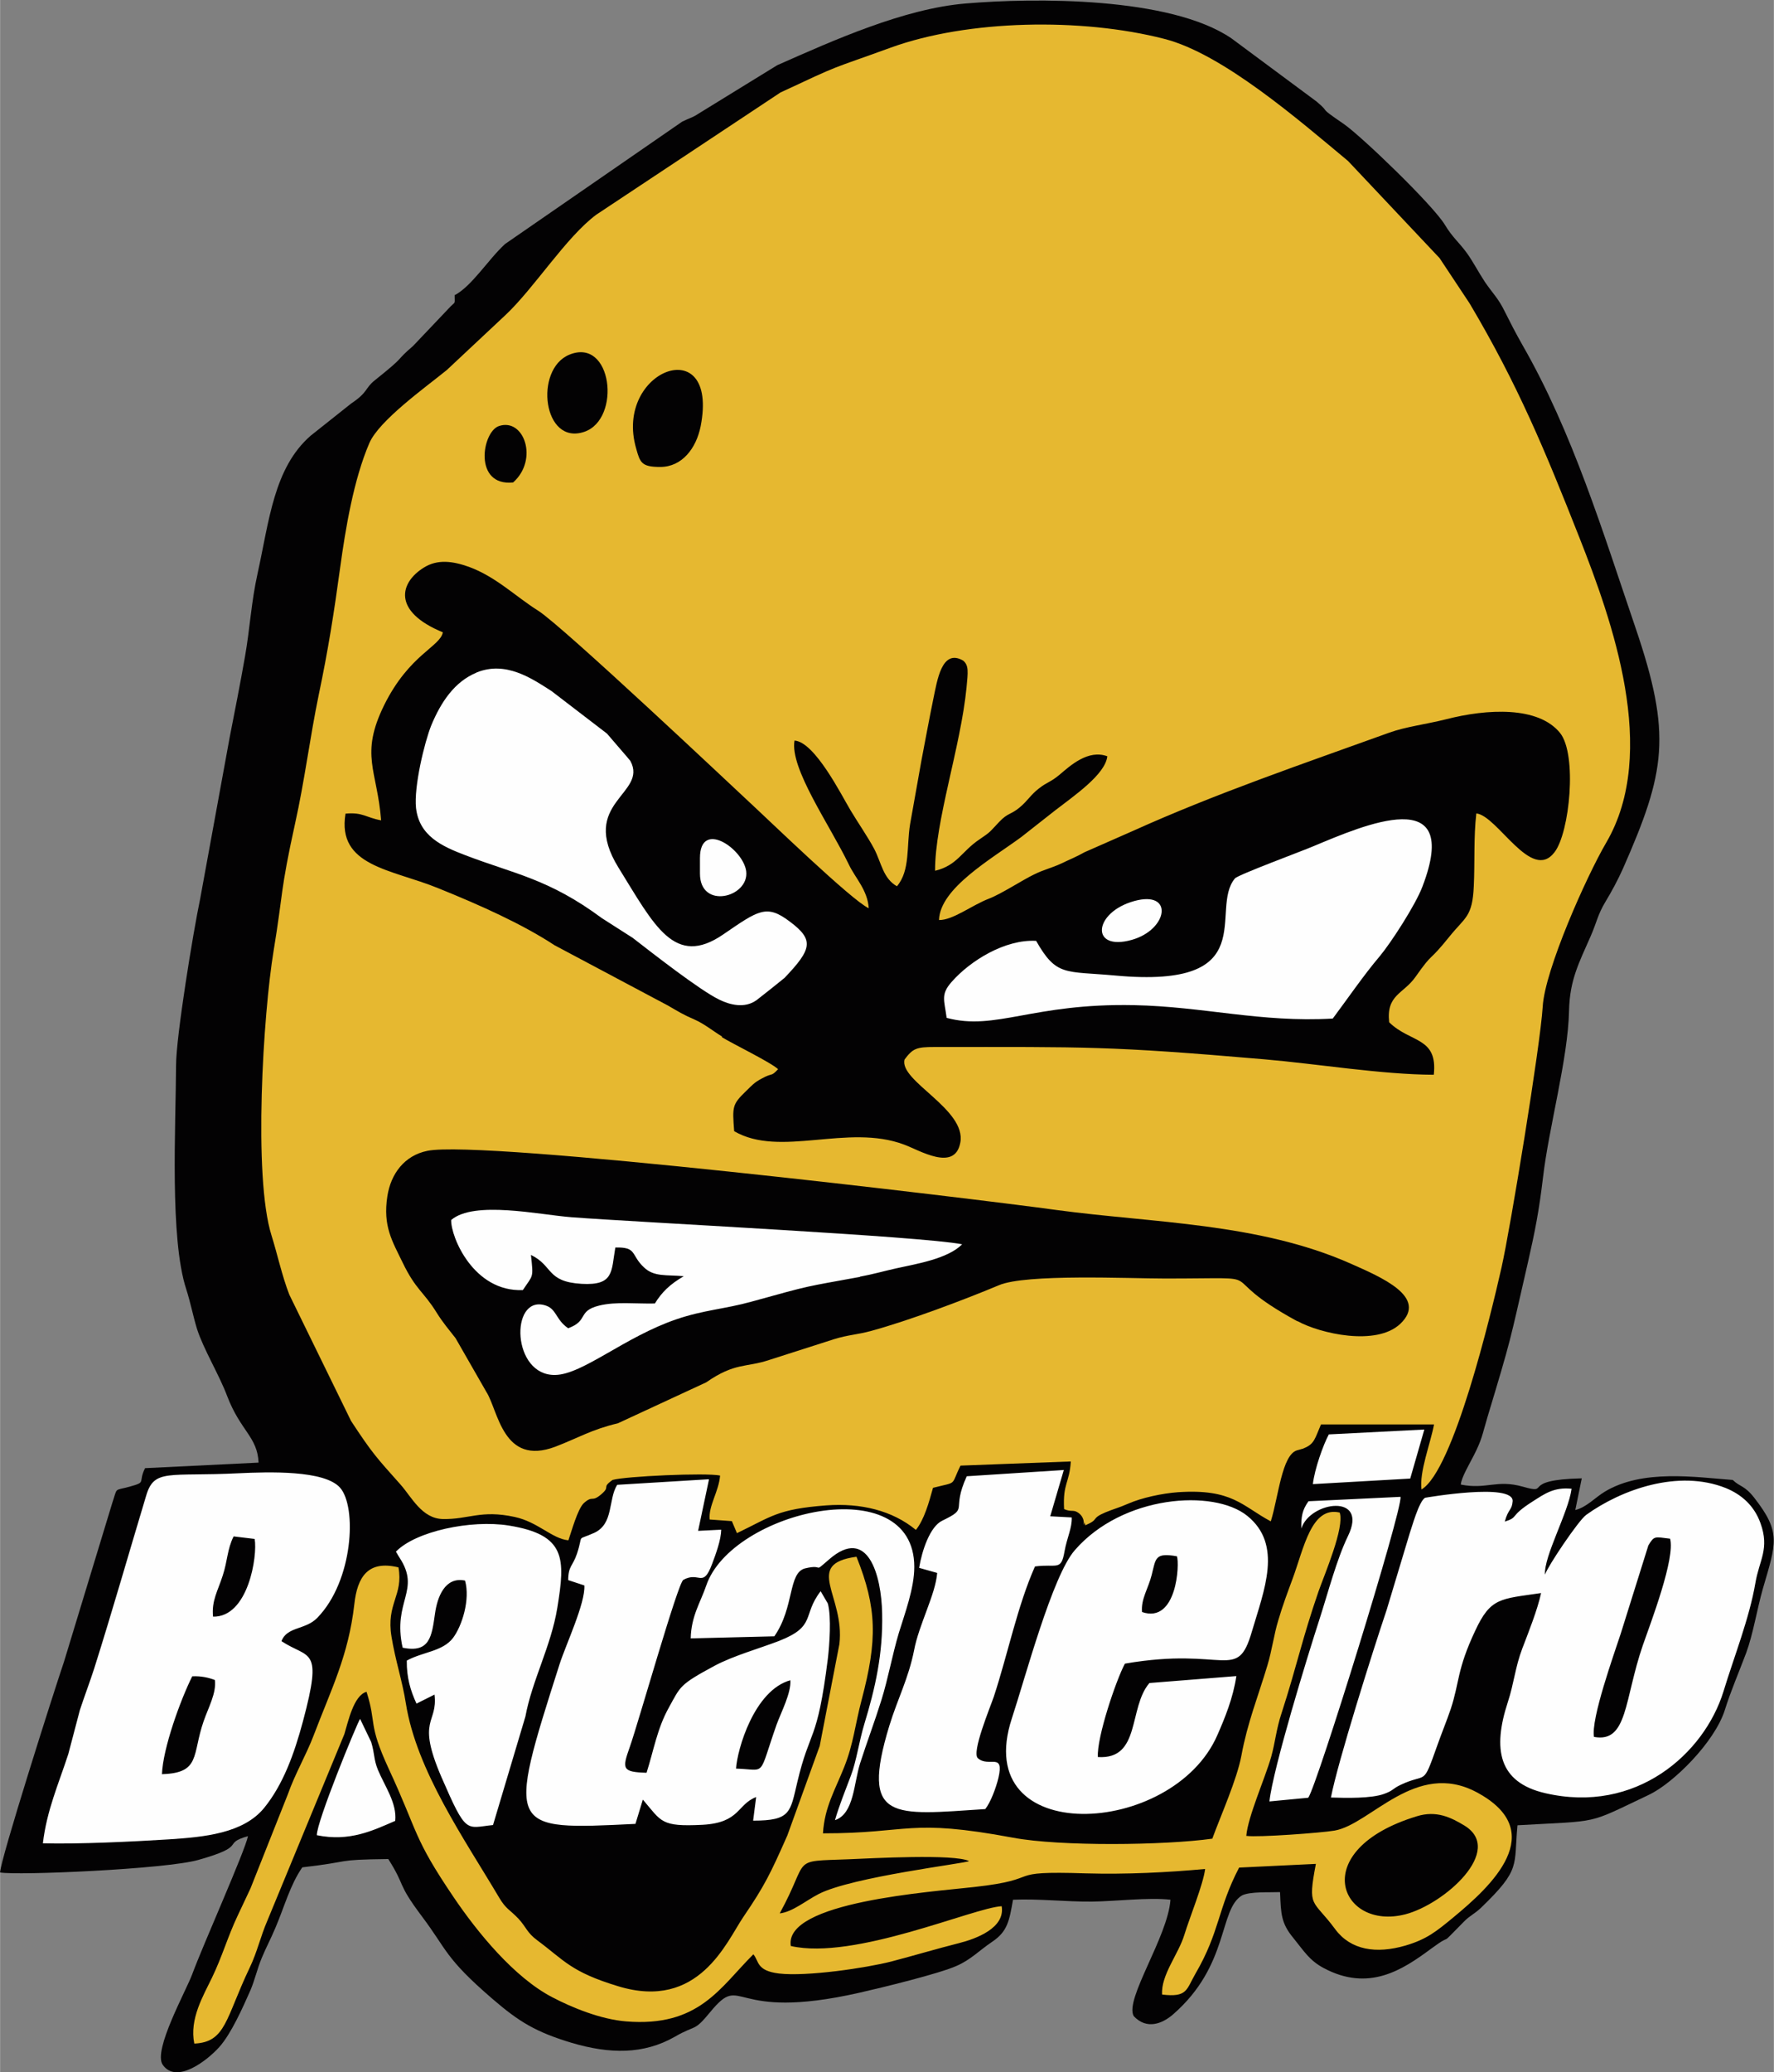 <?xml version="1.0" encoding="UTF-8"?>
<!DOCTYPE svg PUBLIC "-//W3C//DTD SVG 1.1//EN" "http://www.w3.org/Graphics/SVG/1.1/DTD/svg11.dtd">
<!-- Creator: CorelDRAW -->
<svg xmlns="http://www.w3.org/2000/svg" xml:space="preserve" width="42.211mm" height="49.292mm" version="1.1" style="shape-rendering:geometricPrecision; text-rendering:geometricPrecision; image-rendering:optimizeQuality; fill-rule:evenodd; clip-rule:evenodd"
viewBox="0 0 76.72 89.6"
 xmlns:xlink="http://www.w3.org/1999/xlink"
 xmlns:xodm="http://www.corel.com/coreldraw/odm/2003">
 <rect x="0" y="0" width="76.72" height="89.6" fill="#808080" stroke="none"/>
 <defs>
  <style type="text/css">
   <![CDATA[
    .fil0 {fill:#030203}
    .fil1 {fill:#E6B830}
    .fil2 {fill:#FEFEFE}
   ]]>
  </style>
 </defs>
 <g id="Camada_x0020_1">
  <g id="_2086988245856">
   <path class="fil0" d="M19.66 12.75c-0,0.48 0.06,0.23 -0.28,0.61l-1.52 1.6c-0.85,0.73 -0.21,0.33 -1.65,1.48 -0.44,0.35 -0.28,0.51 -1.03,1.01l-1.75 1.39c-1.59,1.39 -1.79,3.67 -2.29,5.94 -0.28,1.25 -0.33,2.37 -0.55,3.62 -0.21,1.2 -0.43,2.3 -0.66,3.48l-1.28 7c-0.29,1.37 -1.04,5.94 -1.04,7.19 -0.01,2.65 -0.28,7.46 0.44,9.67 0.18,0.55 0.3,1.18 0.47,1.73 0.28,0.87 0.96,1.98 1.3,2.89 0.58,1.52 1.31,1.76 1.36,2.88l-4.91 0.24c-0.32,0.64 0.09,0.59 -0.67,0.8 -0.69,0.19 -0.51,-0 -0.75,0.71l-2.08 6.84c-0.48,1.42 -2.76,8.59 -2.77,9.13 0.72,0.14 7.16,-0.14 8.57,-0.54 2.2,-0.62 0.97,-0.69 2.15,-1.03 -0.11,0.61 -1.93,4.67 -2.41,5.97 -0.25,0.69 -1.7,3.28 -1.28,3.91 0.59,0.86 1.92,-0.17 2.45,-0.76 0.51,-0.57 1.01,-1.69 1.35,-2.46 0.19,-0.45 0.3,-0.95 0.49,-1.4 0.2,-0.48 0.38,-0.8 0.59,-1.3 0.4,-0.94 0.63,-1.84 1.16,-2.61 2.26,-0.26 1.32,-0.33 3.72,-0.36 0.78,1.23 0.34,0.99 1.44,2.46 1.11,1.47 0.99,1.8 3.07,3.59 1.15,0.99 1.87,1.43 3.43,1.9 1.63,0.48 3.1,0.51 4.46,-0.27 0.93,-0.54 0.8,-0.18 1.53,-1.07 1.45,-1.76 0.76,0.46 6.45,-0.83 0.97,-0.22 3.44,-0.82 4.2,-1.16 0.62,-0.27 0.97,-0.66 1.55,-1.05 0.65,-0.44 0.73,-0.89 0.89,-1.81 1.08,-0.05 2.27,0.09 3.41,0.08 1.03,-0.01 2.46,-0.19 3.4,-0.08 -0.11,1.6 -1.99,4.3 -1.59,5.03 0.57,0.61 1.25,0.32 1.7,-0.07 2.45,-2.13 1.97,-4.54 2.99,-5.15 0.37,-0.17 1.12,-0.12 1.64,-0.14 0.04,0.94 0.04,1.34 0.58,1.99 0.47,0.58 0.69,0.96 1.3,1.29 1.96,1.05 3.42,0.08 4.65,-0.83 1.11,-0.82 0.17,0.1 1.42,-1.17 0.25,-0.26 0.47,-0.34 0.75,-0.61 1.74,-1.68 1.4,-1.79 1.57,-3.56 3.65,-0.21 2.93,-0.01 5.69,-1.32 1.05,-0.5 2.84,-2.27 3.28,-3.67 0.26,-0.83 0.59,-1.58 0.92,-2.46 0.3,-0.81 0.47,-1.89 0.72,-2.77 0.58,-1.99 0.8,-2.44 -0.37,-3.94 -0.42,-0.54 -0.61,-0.46 -0.93,-0.77 -1.6,-0.12 -3.91,-0.48 -5.54,0.51 -0.39,0.23 -0.78,0.67 -1.27,0.79l0.28 -1.37c-2.74,0.06 -1.28,0.72 -2.55,0.36 -1.13,-0.32 -1.57,0.13 -2.68,-0.09 0.01,-0.29 0.39,-0.92 0.57,-1.28 0.34,-0.67 0.35,-0.85 0.57,-1.6 1.07,-3.55 0.94,-3.15 1.76,-6.72 0.31,-1.36 0.48,-2.23 0.65,-3.65 0.25,-2.18 1.09,-5.17 1.13,-7.25 0.03,-1.32 0.43,-2.06 0.93,-3.2 0.27,-0.61 0.3,-0.93 0.65,-1.51 0.26,-0.43 0.52,-0.91 0.75,-1.42 1.85,-4.2 2.12,-5.78 0.55,-10.4 -1.41,-4.13 -2.72,-8.46 -4.9,-12.25 -0.31,-0.55 -0.5,-0.92 -0.75,-1.42 -0.29,-0.6 -0.53,-0.8 -0.87,-1.3 -0.27,-0.41 -0.52,-0.89 -0.78,-1.25 -0.35,-0.48 -0.62,-0.67 -0.95,-1.22 -0.53,-0.87 -3.6,-3.82 -4.36,-4.35 -1.24,-0.85 -0.5,-0.4 -1.19,-0.98l-3.68 -2.73c-2.65,-1.81 -8.54,-1.76 -11.49,-1.51 -2.68,0.22 -5.74,1.6 -8.16,2.67l-3.38 2.08c-0.32,0.21 -0.37,0.18 -0.73,0.36l-7.66 5.29c-0.74,0.68 -1.43,1.82 -2.19,2.22z"/>
   <path class="fil1" d="M56.11 57.13c-3.93,-2.14 -0.72,-1.85 -5.72,-1.85 -1.57,0 -6.02,-0.21 -7.19,0.29 -1.5,0.63 -3.92,1.54 -5.54,1.98 -0.59,0.16 -0.96,0.16 -1.58,0.35l-2.81 0.9c-1.01,0.34 -1.48,0.1 -2.73,0.97l-3.82 1.77c-1.14,0.27 -1.71,0.63 -2.7,1.01 -2.28,0.86 -2.47,-1.56 -2.99,-2.37l-1.33 -2.32c-0.28,-0.36 -0.54,-0.66 -0.81,-1.09 -0.57,-0.93 -0.9,-0.98 -1.48,-2.18 -0.45,-0.93 -0.86,-1.57 -0.66,-2.87 0.15,-0.97 0.74,-1.76 1.73,-1.96 2.37,-0.49 23.44,2.04 27.23,2.56 4.14,0.56 8.71,0.55 12.69,2.31 1.33,0.59 3.38,1.45 2.16,2.61 -1.04,0.98 -3.47,0.42 -4.45,-0.12zm-22.39 25.6c1.34,-2.44 0.4,-2.24 2.99,-2.34 0.97,-0.04 4.58,-0.24 5.2,0.08 -0.17,0.1 -5.05,0.68 -6.5,1.42 -0.58,0.3 -1.14,0.78 -1.69,0.84zm27.56 -4.2c0.84,-0.26 1.47,0.05 2.05,0.4 1.76,1.07 -0.86,3.4 -2.55,3.84 -2.82,0.73 -4.3,-2.78 0.5,-4.24zm-7.38 0.85c0.07,-0.84 0.82,-2.51 1.08,-3.43 0.17,-0.61 0.22,-1.2 0.44,-1.86 0.68,-2.1 0.88,-3.18 1.6,-5.27 0.26,-0.74 1.14,-2.78 0.92,-3.42 -1.23,-0.29 -1.55,1.55 -2.04,2.87 -0.22,0.6 -0.42,1.12 -0.62,1.8 -0.19,0.63 -0.26,1.25 -0.47,1.95 -0.41,1.36 -0.86,2.47 -1.12,3.88 -0.19,1.03 -0.89,2.59 -1.26,3.6 -2.08,0.29 -6.57,0.34 -8.61,-0.04 -4.56,-0.85 -4.43,-0.19 -8.23,-0.19 0.07,-1.14 0.52,-1.86 0.92,-2.87 0.4,-1 0.47,-1.83 0.75,-2.89 0.69,-2.6 0.67,-3.98 -0.22,-6.2 -2.32,0.32 -0.49,1.68 -0.74,3.78l-0.85 4.4 -1.4 3.87c-0.73,1.65 -0.98,2.17 -1.9,3.52 -0.73,1.07 -1.92,4.07 -5.42,3 -2.05,-0.62 -2.33,-1.12 -3.49,-1.98 -0.46,-0.34 -0.47,-0.56 -0.82,-0.94 -0.38,-0.4 -0.54,-0.41 -0.84,-0.92 -1.48,-2.5 -3.57,-5.48 -4.03,-8.39 -0.15,-0.96 -0.46,-1.88 -0.62,-2.88 -0.24,-1.44 0.52,-1.78 0.3,-3 -1.31,-0.32 -1.78,0.4 -1.91,1.6 -0.25,2.21 -1,3.67 -1.76,5.67 -0.31,0.82 -0.81,1.67 -1.11,2.53l-1.62 4.08c-0.19,0.41 -0.41,0.87 -0.56,1.19 -0.43,0.91 -0.66,1.75 -1.11,2.68 -0.37,0.77 -0.98,1.78 -0.76,2.84 1.37,-0.06 1.35,-1.09 2.39,-3.27 0.34,-0.71 0.46,-1.33 0.78,-2.07l3.32 -8.04c0.16,-0.52 0.4,-1.68 0.96,-1.83 0.45,1.42 0.04,1.33 0.96,3.33 1.3,2.8 1.03,2.93 2.82,5.57 1.01,1.49 2.6,3.45 4.26,4.31 0.84,0.44 2.08,0.95 3.18,1.04 3.16,0.26 4.07,-1.47 5.51,-2.9 0.25,0.29 0.12,0.71 1.11,0.83 1.2,0.14 3.77,-0.24 4.86,-0.52 0.99,-0.26 2,-0.56 2.91,-0.79 0.76,-0.19 2.02,-0.66 1.86,-1.6 -1.21,0.06 -6.38,2.35 -9.12,1.72 -0.31,-1.91 6.1,-2.34 7.93,-2.55 3.16,-0.35 1.12,-0.71 4.83,-0.59 1.74,0.05 3.54,-0.04 5.16,-0.19 -0.08,0.66 -0.66,2.07 -0.9,2.85 -0.25,0.83 -1.02,1.74 -0.96,2.58 1.1,0.13 1.04,-0.21 1.44,-0.9 1.07,-1.84 0.95,-2.79 1.89,-4.59l3.32 -0.16c-0.37,1.94 -0.14,1.5 0.84,2.83 0.67,0.9 1.77,1.07 3.04,0.7 0.91,-0.27 1.32,-0.6 2.07,-1.22 1.61,-1.33 4.2,-3.7 1,-5.41 -2.63,-1.4 -4.58,1.39 -6.14,1.66 -0.57,0.1 -3.33,0.3 -3.8,0.23zm-22.67 -34.56c-0.38,-0.23 -0.77,-0.55 -1.18,-0.73 -0.53,-0.23 -0.71,-0.35 -1.16,-0.61l-4.91 -2.61c-1.4,-0.92 -3.23,-1.74 -5.04,-2.47 -2.01,-0.82 -4.38,-0.94 -4,-3.22 0.75,-0.07 0.88,0.17 1.54,0.29 -0.17,-2.18 -0.93,-2.82 0.13,-4.98 1.09,-2.2 2.42,-2.52 2.54,-3.15 -2.21,-0.91 -1.86,-2.16 -0.82,-2.8 0.59,-0.37 1.25,-0.28 1.95,-0.03 1.17,0.43 2,1.27 3,1.9 1.08,0.69 8.53,7.72 9.07,8.22 0.88,0.81 4.48,4.3 5.22,4.64 -0.05,-0.79 -0.58,-1.3 -0.86,-1.89 -0.83,-1.72 -2.56,-4.16 -2.35,-5.36 0.88,0.06 2.03,2.36 2.42,3.01 0.31,0.52 0.76,1.17 1.03,1.68 0.31,0.6 0.38,1.27 0.98,1.61 0.58,-0.68 0.41,-1.73 0.57,-2.69 0.16,-0.91 0.32,-1.8 0.49,-2.75 0.16,-0.84 0.33,-1.76 0.52,-2.69 0.16,-0.74 0.35,-2.16 1.28,-1.63 0.26,0.21 0.21,0.51 0.15,1.17 -0.25,2.56 -1.37,5.79 -1.36,7.92 0.96,-0.23 1.15,-0.84 1.91,-1.35 0.53,-0.36 0.42,-0.3 0.87,-0.77 0.37,-0.39 0.5,-0.3 0.88,-0.62 0.35,-0.29 0.46,-0.53 0.82,-0.81 0.38,-0.3 0.49,-0.26 0.9,-0.6 0.46,-0.39 1.24,-1.11 2.07,-0.8 -0.09,0.79 -1.43,1.7 -2.27,2.35l-1.45 1.14c-1.29,0.95 -3.52,2.21 -3.56,3.59 0.6,0.01 1.42,-0.64 2.15,-0.92 0.55,-0.21 1.44,-0.8 1.96,-1.05 0.42,-0.21 0.76,-0.28 1.17,-0.47 0.37,-0.18 0.66,-0.29 1.01,-0.49l2.09 -0.92c3.59,-1.62 7.32,-2.89 11.09,-4.25 0.72,-0.26 1.58,-0.36 2.46,-0.58 1.79,-0.46 3.99,-0.57 4.93,0.59 0.75,0.93 0.42,4.31 -0.24,5.16 -1,1.31 -2.46,-1.58 -3.38,-1.68 -0.12,1.01 -0.06,2.13 -0.11,3.15 -0.06,1.33 -0.37,1.33 -1.04,2.16 -0.98,1.22 -0.66,0.59 -1.49,1.77 -0.52,0.73 -1.26,0.76 -1.13,1.95 0.91,0.9 2.11,0.62 1.93,2.27 -2.27,-0.01 -5.02,-0.47 -7.35,-0.67 -6.76,-0.58 -7.61,-0.53 -14.24,-0.53 -0.79,0 -0.94,0.06 -1.3,0.54 -0.25,0.93 2.69,2.15 2.41,3.6 -0.24,1.27 -1.77,0.32 -2.43,0.08 -2.44,-0.92 -5.36,0.58 -7.35,-0.58 -0.08,-1.07 -0.09,-1.15 0.52,-1.74 0.27,-0.26 0.34,-0.36 0.68,-0.54 0.49,-0.27 0.37,-0.05 0.7,-0.4 -0.3,-0.29 -1.97,-1.1 -2.44,-1.39zm-9.04 -23.96c-1.73,0.18 -1.35,-2.2 -0.61,-2.44 1.08,-0.36 1.72,1.45 0.61,2.44zm6.36 -0.67c-0.81,0 -0.87,-0.19 -1.04,-0.8 -0.98,-3.4 3.6,-5.11 2.79,-0.96 -0.19,0.95 -0.8,1.76 -1.75,1.76zm-3.94 -4.85c1.87,-0.78 2.27,2.78 0.66,3.33 -1.79,0.61 -2.18,-2.69 -0.66,-3.33zm36.87 49.06c1.38,-0.82 2.99,-7.52 3.46,-9.6 0.38,-1.68 1.68,-9.6 1.78,-11.27 0.09,-1.6 1.9,-5.65 2.75,-7.1 2.29,-3.92 0.25,-9.6 -1.16,-13.18 -1.48,-3.75 -2.66,-6.61 -4.75,-10.13l-1.3 -1.96 -3.96 -4.2c-2.14,-1.78 -5.43,-4.64 -7.95,-5.28 -3.58,-0.92 -8.5,-0.83 -11.83,0.38 -2.78,1.01 -2.01,0.65 -4.77,1.94l-7.96 5.28c-1.31,0.97 -2.69,3.18 -3.94,4.35l-2.53 2.37c-0.91,0.74 -2.93,2.18 -3.35,3.16 -0.68,1.58 -1.03,3.7 -1.26,5.37 -0.27,1.98 -0.52,3.57 -0.93,5.52 -0.38,1.84 -0.61,3.71 -1.02,5.55 -0.66,3 -0.51,2.97 -0.93,5.51 -0.45,2.72 -0.89,9.77 -0.09,12.31 0.24,0.76 0.46,1.77 0.77,2.56l2.67 5.46c0.94,1.43 1.1,1.58 2.14,2.75 0.48,0.54 0.92,1.47 1.83,1.49 1.12,0.02 1.64,-0.41 3.11,-0.09 1.01,0.22 1.61,0.94 2.32,1.01 0.12,-0.33 0.4,-1.38 0.68,-1.62 0.39,-0.34 0.31,-0.01 0.73,-0.36 0.45,-0.38 -0.01,-0.27 0.5,-0.63 0.53,-0.16 4.06,-0.32 4.65,-0.19 -0.05,0.68 -0.51,1.32 -0.45,1.9l0.96 0.07 0.22 0.52c1.5,-0.72 1.75,-1.04 3.86,-1.2 1.5,-0.11 2.86,0.22 3.88,1.06 0.36,-0.45 0.56,-1.17 0.74,-1.82 1.1,-0.28 0.74,-0.06 1.19,-0.96l4.77 -0.18c-0.06,0.95 -0.35,0.93 -0.29,2.06 0.32,0.14 0.39,0.01 0.6,0.15 0.4,0.26 0.18,0.73 0.29,0.44 0.01,-0.02 0.01,0.08 0.03,0.11 0.63,-0.27 0.21,-0.28 0.87,-0.56 0.36,-0.15 0.56,-0.19 0.97,-0.37 0.59,-0.26 1.48,-0.45 2.16,-0.5 2.36,-0.16 2.78,0.6 4.02,1.26 0.33,-1.06 0.48,-2.87 1.13,-3.07 0.03,-0.01 0.08,-0.02 0.11,-0.03 0.28,-0.09 0.01,0.02 0.21,-0.07 0.44,-0.18 0.46,-0.42 0.72,-1.02l4.89 0c-0.15,0.81 -0.65,2.07 -0.54,2.83z"/>
   <path class="fil2" d="M68.94 75.11c-0.15,-0.77 0.88,-3.63 1.16,-4.49l1.19 -3.8c0.26,-0.43 0.27,-0.37 0.94,-0.29 0.23,0.84 -0.83,3.61 -1.18,4.61 -0.81,2.35 -0.65,4.23 -2.11,3.96zm-19.89 -36.15c-1.77,0.49 -1.91,2.18 -0.11,1.68 1.58,-0.44 1.84,-2.16 0.11,-1.68zm-18.78 -1.86l0 0.67c0,1.58 2.14,1.03 2,-0.1 -0.13,-0.98 -2,-2.25 -2,-0.57zm31.32 24.71l-4.12 0.21c-0.24,0.44 -0.62,1.51 -0.69,2.15l4.21 -0.24 0.61 -2.12zm-47.89 17.54c1.42,0.29 2.42,-0.2 3.39,-0.62 0.08,-0.77 -0.46,-1.51 -0.75,-2.21 -0.19,-0.47 -0.13,-0.67 -0.29,-1.2l-0.48 -1c-0.14,0.21 -1.89,4.47 -1.87,5.03zm42.58 -13.26c0.38,-1.19 2.92,-1.53 2.02,0.32 -0.49,1.01 -0.86,2.44 -1.24,3.62 -0.51,1.57 -2,6.42 -2.16,7.86l1.68 -0.16c0.37,-0.5 4.09,-12.49 3.99,-13.01l-3.98 0.19c-0.27,0.38 -0.32,0.66 -0.31,1.18zm-22.8 4.67c0.89,-1.27 0.59,-2.77 1.35,-2.95 0.85,-0.2 0.29,0.25 1.02,-0.38 1.69,-1.48 2.27,0.7 2.3,2.33 0.04,1.75 -0.3,3.24 -0.77,4.78 -0.23,0.76 -0.34,1.6 -0.58,2.23 -0.24,0.64 -0.51,1.3 -0.69,1.93 0.83,-0.28 0.81,-1.6 1.09,-2.47 0.3,-0.93 0.63,-1.8 0.92,-2.73 0.29,-0.93 0.46,-1.91 0.75,-2.89 0.26,-0.85 0.67,-1.93 0.67,-2.86 0,-4.27 -7.91,-2.42 -9,0.81 -0.24,0.71 -0.65,1.31 -0.67,2.28l3.62 -0.09zm-16.08 0.48c1.19,0.25 1.27,-0.49 1.41,-1.47 0.1,-0.72 0.43,-1.61 1.3,-1.43 0.23,0.82 -0.13,1.96 -0.52,2.48 -0.45,0.59 -1.31,0.6 -2,0.98 -0.01,0.73 0.16,1.3 0.42,1.86l0.78 -0.39c0.15,1.28 -0.8,1.02 0.3,3.57 1.09,2.51 1.05,2.19 2.23,2.07l1.4 -4.69c0.29,-1.57 1.11,-3.04 1.38,-4.7 0.35,-2.14 0.38,-3.16 -2.1,-3.56 -1.64,-0.26 -4.03,0.25 -4.88,1.13 0.03,0.04 0.08,0.14 0.1,0.17 0.01,0.02 0.04,0.06 0.05,0.08 0.95,1.44 -0.31,1.87 0.14,3.9zm19.79 -16.04c0.55,-0.1 1.03,-0.24 1.57,-0.36 0.86,-0.19 2.23,-0.41 2.85,-1.04 -1.77,-0.35 -14.02,-0.95 -16.9,-1.17 -1.41,-0.11 -4.21,-0.73 -5.2,0.12 -0.02,0.73 0.97,3.12 3.1,3.03 0.45,-0.68 0.46,-0.49 0.35,-1.52 0.97,0.47 0.66,1.16 2.19,1.25 1.41,0.08 1.28,-0.53 1.46,-1.57 0.95,-0.03 0.66,0.32 1.24,0.86 0.44,0.42 0.97,0.31 1.72,0.38 -0.6,0.35 -0.95,0.69 -1.25,1.18 -0.8,0.02 -1.68,-0.09 -2.41,0.09 -0.96,0.24 -0.44,0.65 -1.34,0.98 -0.56,-0.38 -0.49,-0.86 -1.03,-1 -1.49,-0.4 -1.41,3.06 0.47,3.02 1.19,-0.02 3.01,-1.65 5.25,-2.41 1.17,-0.4 2.09,-0.44 3.24,-0.76 2.67,-0.74 2.24,-0.62 4.69,-1.07zm8.81 8.36l-4.19 0.27c-0.7,1.53 0.14,1.34 -1.06,1.92 -0.53,0.25 -0.88,1.3 -1,2.04l0.78 0.22c-0.07,0.93 -0.79,2.23 -1,3.35 -0.24,1.21 -0.71,2.09 -1.07,3.26 -1.27,4.17 0.16,3.86 4.15,3.6 0.23,-0.29 0.46,-0.9 0.57,-1.35 0.26,-1.13 -0.42,-0.43 -0.89,-0.85 -0.28,-0.25 0.53,-2.19 0.69,-2.66 0.6,-1.82 1.02,-3.92 1.78,-5.63 0.95,-0.13 1.13,0.22 1.28,-0.66 0.1,-0.57 0.33,-1.01 0.31,-1.46l-0.93 -0.05 0.59 -2.01zm-1.2 -22.88c-1.33,-0.07 -2.83,0.85 -3.64,1.77 -0.49,0.55 -0.32,0.79 -0.22,1.56 2.12,0.57 3.71,-0.64 8.1,-0.55 3.02,0.06 5.48,0.76 8.6,0.58 0.57,-0.76 1.37,-1.92 2.02,-2.68 0.48,-0.57 1.56,-2.23 1.86,-3.03 1.73,-4.52 -2.54,-2.65 -4.72,-1.74 -0.49,0.21 -3.25,1.23 -3.39,1.39 -1.14,1.35 1.26,4.79 -5.17,4.2 -2.19,-0.2 -2.55,0.05 -3.43,-1.5zm-24.19 -11.6c-0.95,0.39 -1.54,1.27 -1.96,2.28 -0.29,0.72 -0.76,2.65 -0.66,3.58 0.14,1.2 1.11,1.65 2.14,2.04 2.11,0.81 3.59,1.01 5.9,2.72l1.33 0.85c0.89,0.69 2.9,2.26 3.74,2.67 0.47,0.23 1.1,0.39 1.61,0.03 0.06,-0.04 1.18,-0.93 1.22,-0.97 1.18,-1.24 1.29,-1.64 0.23,-2.43 -1.01,-0.77 -1.36,-0.49 -2.88,0.55 -2.11,1.45 -2.98,-0.38 -4.53,-2.88 -1.75,-2.83 1.29,-3.18 0.51,-4.62 -0.03,-0.05 -0.88,-1.02 -1.01,-1.18l-2.4 -1.84c-0.86,-0.55 -1.98,-1.32 -3.25,-0.8zm28.78 40.62c-0.05,-0.57 0.27,-1.01 0.42,-1.61 0.18,-0.71 0.13,-0.97 1.09,-0.8 0.12,0.32 -0,2.93 -1.51,2.41zm-0.73 2.23c4.35,-0.75 4.84,0.82 5.48,-1.38 0.53,-1.8 1.35,-3.76 -0.2,-5.01 -1.45,-1.17 -5.39,-0.9 -7.46,1.49 -0.97,1.11 -2.13,5.48 -2.72,7.27 -1.84,5.61 6.96,5.16 8.89,0.72 0.32,-0.73 0.68,-1.6 0.82,-2.55l-3.76 0.3c-0.92,1.07 -0.36,3.32 -2.23,3.2 -0.05,-0.85 0.78,-3.3 1.16,-4.02zm-16.83 4.55c0.05,-0.84 0.79,-3.4 2.35,-3.83 0.04,0.55 -0.4,1.38 -0.6,1.93 -0.81,2.31 -0.41,1.93 -1.75,1.89zm-1.19 -12.52l-3.95 0.24c-0.4,0.64 -0.14,1.69 -1,2.08 -0.8,0.36 -0.44,0 -0.74,0.9 -0.19,0.56 -0.37,0.51 -0.38,1.14l0.7 0.23c0.05,0.76 -0.8,2.56 -1.07,3.4 -2.31,7.23 -2.26,7.18 3.28,6.91l0.32 -1.05c0.82,0.96 0.77,1.18 2.58,1.09 1.63,-0.09 1.49,-0.88 2.32,-1.2l-0.13 1.02c1.63,-0 1.6,-0.36 1.91,-1.66 0.55,-2.34 0.86,-1.66 1.32,-5.33 0.07,-0.59 0.16,-1.82 0,-2.4l-0.31 -0.53c-0.81,1.05 -0.17,1.51 -1.8,2.15 -0.86,0.33 -1.97,0.64 -2.78,1.07 -1.54,0.83 -1.47,0.88 -1.99,1.82 -0.5,0.9 -0.65,1.84 -0.96,2.81 -1.06,-0.03 -1.06,-0.17 -0.73,-1.1 0.38,-1.07 2.08,-7.1 2.32,-7.24 0.7,-0.39 0.84,0.4 1.25,-0.7 0.16,-0.43 0.38,-1.02 0.39,-1.47l-1 0.05 0.47 -2.22zm-23.64 12.76c0.04,-1.13 0.8,-3.22 1.31,-4.24 0.39,-0.02 0.72,0.06 0.98,0.16 0.07,0.57 -0.28,1.18 -0.49,1.79 -0.5,1.44 -0.12,2.23 -1.79,2.28zm2.21 -6.82c-0.07,-0.69 0.21,-1.12 0.42,-1.78 0.21,-0.64 0.19,-1.13 0.47,-1.69l0.91 0.11c0.13,0.72 -0.27,3.4 -1.81,3.36zm2.96 1.06c0.24,-0.64 1.04,-0.48 1.55,-1.01 1.56,-1.6 1.72,-4.81 0.98,-5.63 -0.68,-0.76 -3.08,-0.68 -4.38,-0.62 -3.03,0.15 -3.65,-0.21 -4,0.96 -0.78,2.59 -1.46,4.98 -2.25,7.48 -0.18,0.56 -0.44,1.25 -0.62,1.8l-0.5 1.9c-0.43,1.32 -0.93,2.43 -1.1,3.86 1.56,0.04 3.84,-0.07 5.44,-0.17 1.55,-0.1 3.23,-0.26 4.13,-1.36 0.82,-1.01 1.3,-2.33 1.68,-3.75 0.87,-3.25 0.27,-2.67 -0.93,-3.46zm54.65 -2.88c-0.06,-0.78 1.01,-2.68 1.15,-3.71 -0.77,-0.08 -1.18,0.23 -1.67,0.54 -1.06,0.67 -0.59,0.68 -1.22,0.88 0.15,-0.56 0.31,-0.48 0.34,-0.88 0.05,-0.82 -3.79,-0.15 -3.79,-0.15 -0.27,0.17 -0.57,1.28 -0.66,1.53l-1 3.32c-0.6,1.78 -2.11,6.56 -2.41,8.11 0.63,0.02 1.75,0.05 2.31,-0.16 0.41,-0.15 0.33,-0.21 0.71,-0.39 1.16,-0.55 0.93,0.13 1.58,-1.7 0.18,-0.51 0.41,-1.07 0.58,-1.57 0.39,-1.18 0.26,-1.69 1.06,-3.39 0.67,-1.44 1.08,-1.37 2.85,-1.63 -0.15,0.71 -0.55,1.71 -0.81,2.39 -0.31,0.81 -0.36,1.51 -0.63,2.33 -0.66,2.02 -0.41,3.46 1.61,3.93 3.94,0.92 6.89,-1.71 7.72,-4.4 0.46,-1.51 1.12,-3.16 1.38,-4.69 0.17,-1 0.62,-1.47 0.22,-2.58 -0.26,-0.73 -0.79,-1.23 -1.5,-1.52 -2.05,-0.82 -4.51,0.06 -6.04,1.16 -0.34,0.25 -1.66,2.22 -1.77,2.56z"/>
  </g>
 </g>
</svg>
